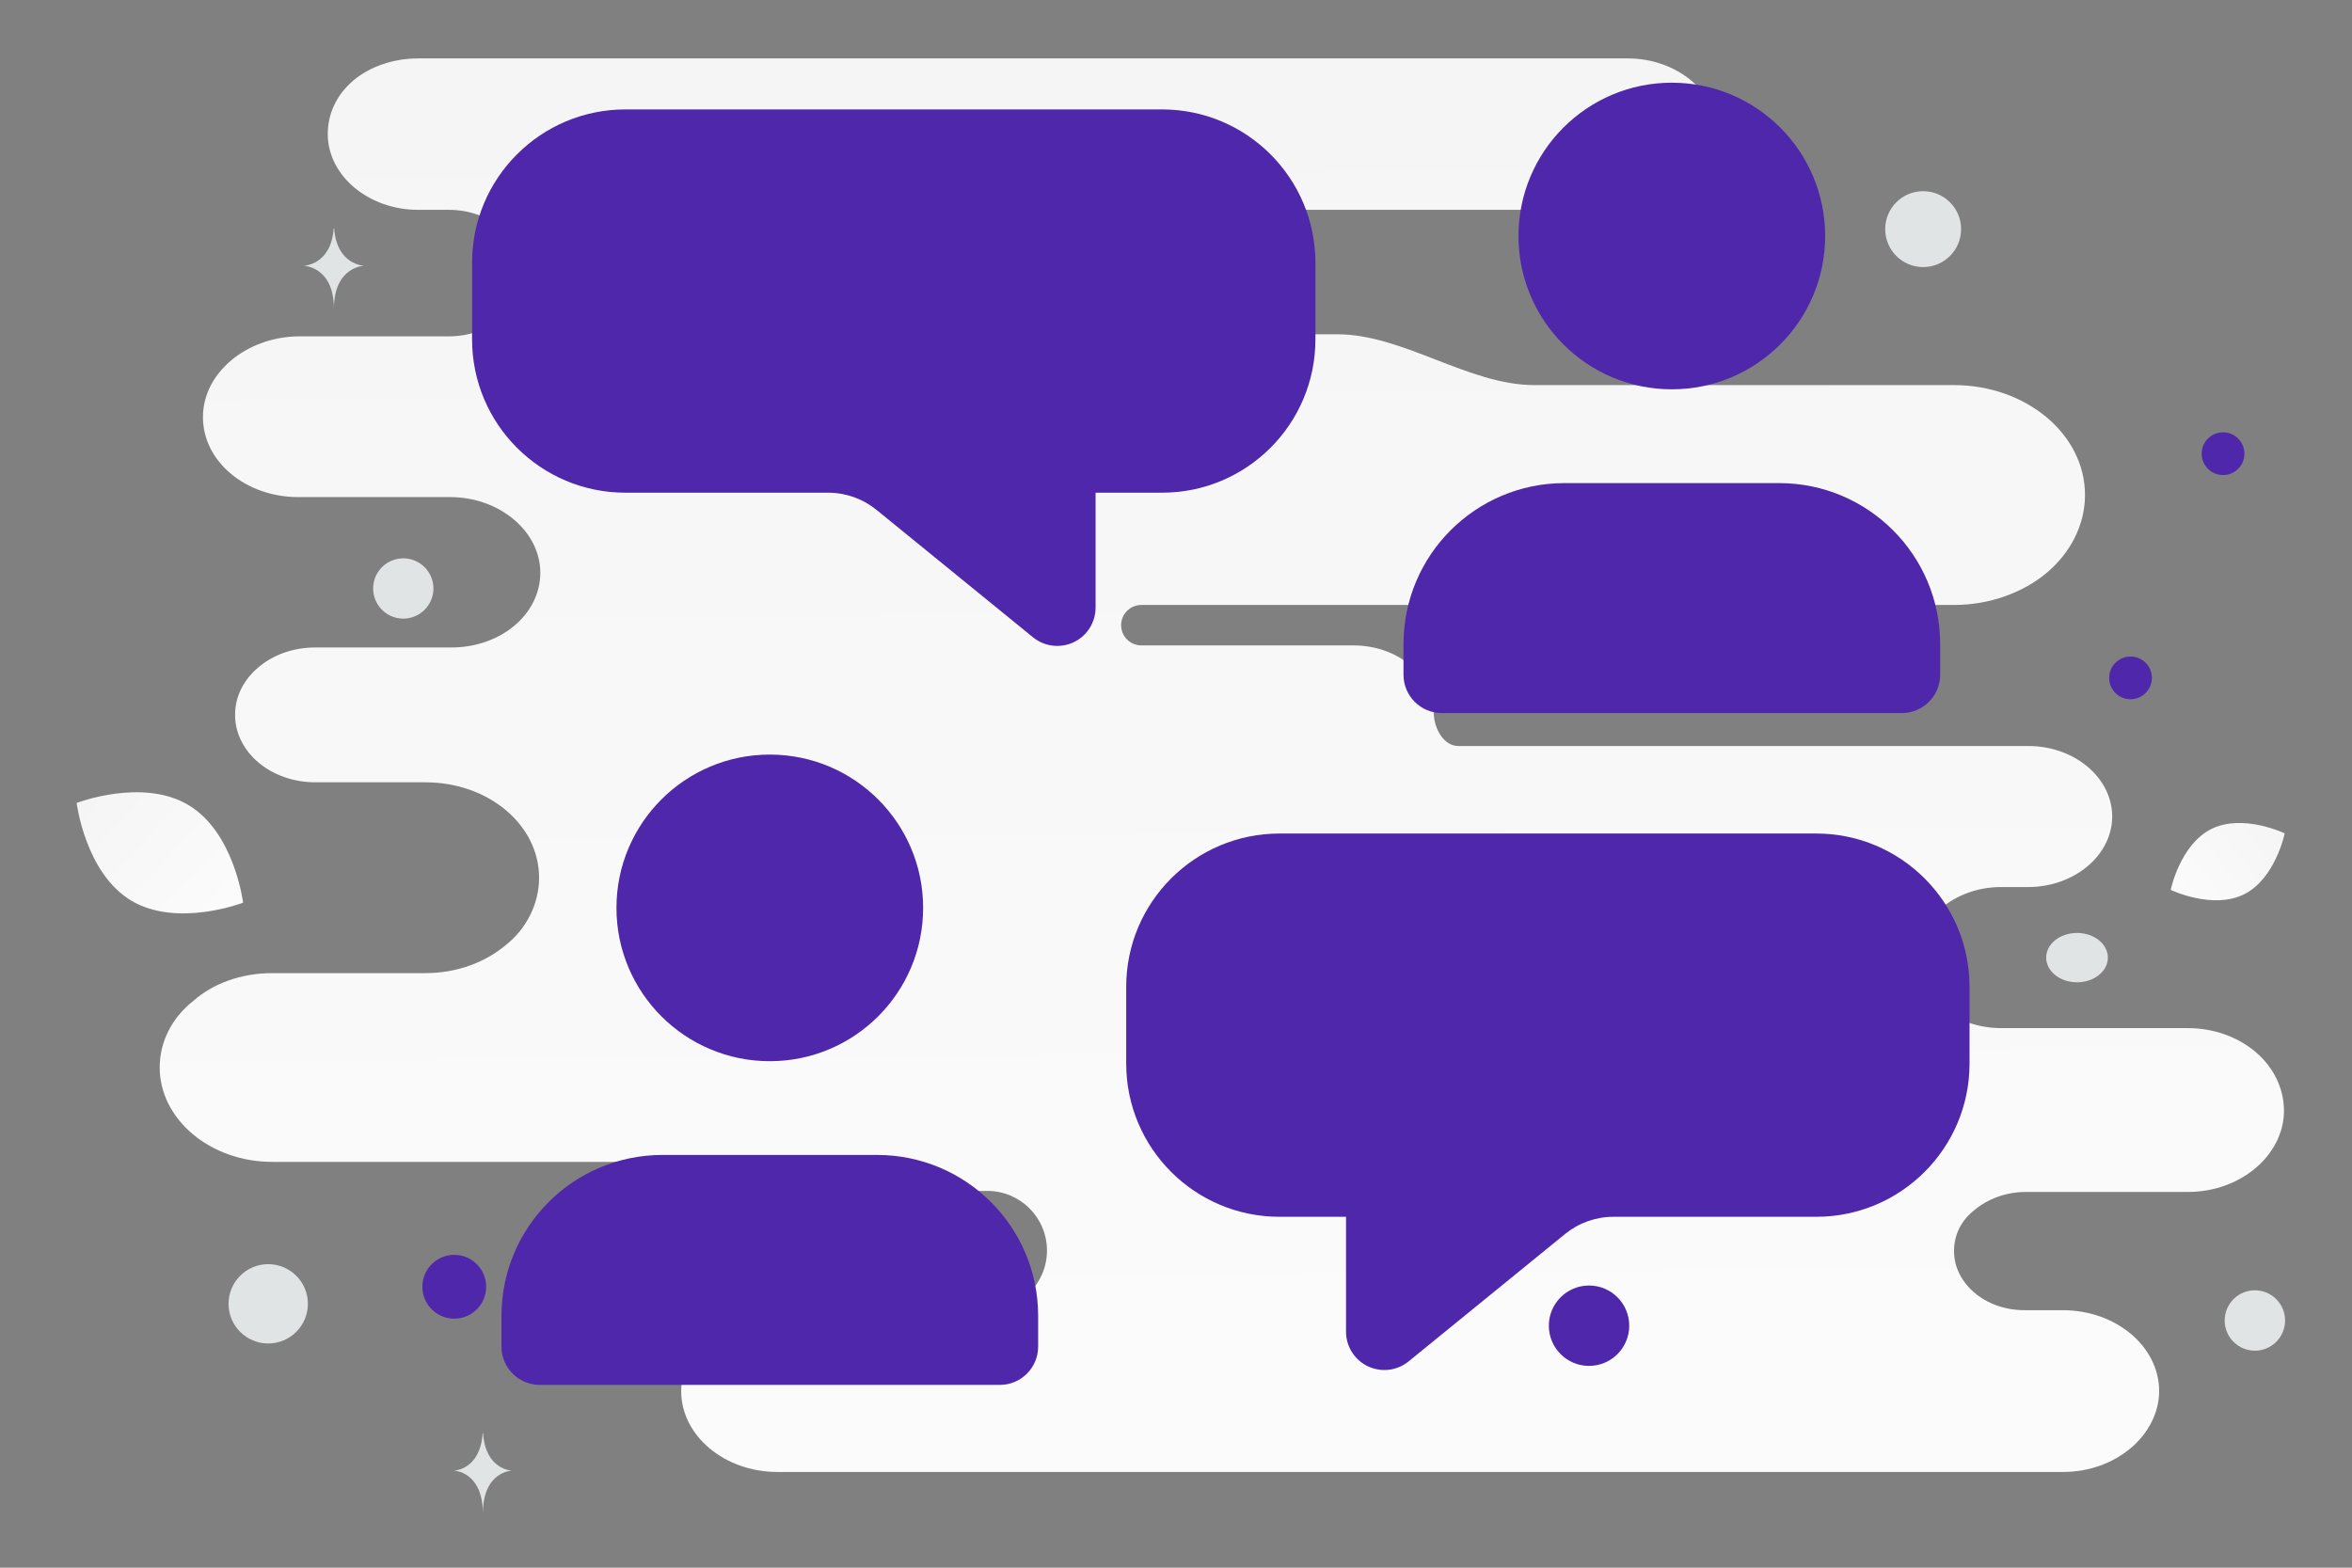 <svg width="900" height="600" viewBox="0 0 900 600" fill="none" xmlns="http://www.w3.org/2000/svg">
<rect x="0" y="0" width="900" height="600" fill="#808080" stroke="none"/>
<g clip-path="url(#clip0_1235_28489)">
<path d="M837.083 393.482H765.681C748.185 393.482 733.526 381.574 733.526 366.491C733.526 358.949 737.309 352.202 742.983 347.438C748.657 342.675 756.696 339.5 765.681 339.5H776.084C785.068 339.5 793.107 336.325 798.781 331.561C804.456 326.798 808.238 320.051 808.238 312.509C808.238 297.823 794.052 285.518 776.084 285.518H557.995C552.297 285.518 548.635 278.514 548.635 272.816C548.635 258.527 534.922 247.016 517.899 247.016H436.74C434.687 247.016 432.718 246.201 431.267 244.749C429.815 243.298 429 241.329 429 239.276C429 237.224 429.815 235.255 431.267 233.803C432.718 232.352 434.687 231.536 436.74 231.536H747.712C761.425 231.536 774.192 226.773 783.177 219.231C792.161 211.69 797.835 200.972 797.835 189.462C797.835 166.043 775.138 147.387 747.712 147.387H587.099C561.898 147.387 536.953 127.938 511.752 127.938H422.08C408.927 127.938 398.264 117.275 398.264 104.122C398.264 90.969 408.927 80.308 422.08 80.308H622.875C632.332 80.308 641.317 77.132 647.464 71.972C653.611 66.811 657.394 59.667 657.394 51.331C657.394 35.455 641.79 22.355 622.875 22.355H159.94C150.482 22.355 141.498 25.532 135.351 30.692C129.203 35.852 125.421 42.996 125.421 51.331C125.421 67.209 141.025 80.308 159.94 80.308H171.761C187.366 80.308 200.606 91.025 200.606 104.519C200.606 111.267 197.296 117.221 192.095 121.587C186.893 125.953 179.8 128.732 171.761 128.732H114.545C104.614 128.732 95.157 132.304 88.537 137.861C81.917 143.418 77.661 150.96 77.661 159.692C77.661 176.76 94.211 190.255 114.072 190.255H172.234C191.149 190.255 206.753 203.354 206.753 219.231C206.753 227.17 202.971 234.314 196.823 239.474C190.676 244.634 182.164 247.81 172.707 247.81H120.692C112.18 247.81 104.614 250.588 98.94 255.351C93.266 260.115 89.956 266.465 89.956 273.61C89.956 287.899 103.669 299.41 120.692 299.41H162.777C186.893 299.41 206.281 315.684 206.281 335.928C206.281 345.851 201.552 355.377 193.513 361.728C185.474 368.476 174.599 372.445 162.777 372.445H104.142C92.32 372.445 81.444 376.414 73.878 383.162C65.84 389.513 61.111 398.642 61.111 408.565C61.111 428.412 80.498 444.686 104.142 444.686H285.197C305.193 444.686 324.835 455.799 344.83 455.799H377.805C390.41 455.799 400.628 466.018 400.628 478.623C400.628 491.228 390.41 501.446 377.805 501.446H297.544C287.141 501.446 278.156 505.018 271.536 510.575C264.916 516.132 260.66 524.071 260.66 532.406C260.66 549.474 277.21 563.367 297.544 563.367H789.324C799.727 563.367 808.711 559.794 815.331 554.237C821.952 548.68 826.207 540.742 826.207 532.406C826.207 515.338 809.657 501.446 789.324 501.446H774.665C759.533 501.446 747.712 491.126 747.712 478.821C747.712 472.47 750.549 466.913 755.75 462.944C760.479 458.975 767.572 456.196 775.138 456.196H837.083C847.486 456.196 856.471 452.624 863.091 447.067C869.711 441.51 873.967 433.572 873.967 425.236C873.967 407.374 857.417 393.482 837.083 393.482Z" fill="url(#paint0_linear_1235_28489)"/>
<path d="M858.653 342.291C846.611 348.265 830.628 340.584 830.628 340.584C830.628 340.584 834.18 323.221 846.228 317.256C858.271 311.283 874.247 318.955 874.247 318.955C874.247 318.955 870.695 336.318 858.653 342.291Z" fill="url(#paint1_linear_1235_28489)"/>
<path d="M50.212 344.682C67.796 355.221 93.024 345.478 93.024 345.478C93.024 345.478 89.725 318.653 72.13 308.126C54.546 297.587 29.329 307.317 29.329 307.317C29.329 307.317 32.628 334.143 50.212 344.682Z" fill="url(#paint2_linear_1235_28489)"/>
<path d="M850.657 165.464C846.14 165.464 842.479 169.126 842.479 173.642C842.479 178.159 846.14 181.82 850.657 181.82C855.174 181.82 858.835 178.159 858.835 173.642C858.835 169.126 855.174 165.464 850.657 165.464Z" fill="#4F27AA"/>
<path d="M608.051 492.006C599.557 492.006 592.671 498.891 592.671 507.386C592.671 515.88 599.557 522.766 608.051 522.766C616.545 522.766 623.431 515.88 623.431 507.386C623.431 498.891 616.545 492.006 608.051 492.006Z" fill="#4F27AA"/>
<path d="M173.825 504.688C167.082 504.688 161.616 499.221 161.616 492.479C161.616 485.736 167.082 480.27 173.825 480.27C180.568 480.27 186.034 485.736 186.034 492.479C186.034 499.221 180.568 504.688 173.825 504.688Z" fill="#4F27AA"/>
<path d="M815.254 267.625C810.739 267.625 807.08 263.966 807.08 259.451C807.08 254.937 810.739 251.277 815.254 251.277C819.768 251.277 823.428 254.937 823.428 259.451C823.428 263.966 819.768 267.625 815.254 267.625Z" fill="#4F27AA"/>
<path d="M102.633 514.188C94.249 514.188 87.453 507.392 87.453 499.008C87.453 490.624 94.249 483.828 102.633 483.828C111.017 483.828 117.813 490.624 117.813 499.008C117.813 507.392 111.017 514.188 102.633 514.188Z" fill="#E1E4E5"/>
<path d="M862.836 516.944C856.455 516.944 851.282 511.771 851.282 505.39C851.282 499.009 856.455 493.836 862.836 493.836C869.217 493.836 874.39 499.009 874.39 505.39C874.39 511.771 869.217 516.944 862.836 516.944Z" fill="#E1E4E5"/>
<path d="M735.898 102.218C727.877 102.218 721.375 95.716 721.375 87.695C721.375 79.674 727.877 73.172 735.898 73.172C743.919 73.172 750.421 79.674 750.421 87.695C750.421 95.716 743.919 102.218 735.898 102.218Z" fill="#E1E4E5"/>
<path d="M165.459 222.245C167.108 228.399 163.456 234.724 157.303 236.373C151.149 238.021 144.824 234.37 143.175 228.216C141.527 222.063 145.178 215.738 151.332 214.089C157.485 212.44 163.81 216.092 165.459 222.245Z" fill="#E1E4E5"/>
<path d="M285.358 96.768C276.883 96.768 270.013 89.898 270.013 81.423C270.013 72.948 276.883 66.078 285.358 66.078C293.833 66.078 300.703 72.948 300.703 81.423C300.703 89.898 293.833 96.768 285.358 96.768Z" fill="#E1E4E5"/>
<path d="M794.779 375.952C788.26 375.952 782.975 371.725 782.975 366.509C782.975 361.294 788.26 357.066 794.779 357.066C801.298 357.066 806.583 361.294 806.583 366.509C806.583 371.725 801.298 375.952 794.779 375.952Z" fill="#E1E4E5"/>
<path d="M127.694 87.387H127.862C128.858 101.495 139.35 101.712 139.35 101.712C139.35 101.712 127.78 101.938 127.78 118.239C127.78 101.938 116.21 101.712 116.21 101.712C116.21 101.712 126.698 101.495 127.694 87.387ZM184.693 548.565H184.855C185.811 562.632 195.884 562.848 195.884 562.848C195.884 562.848 184.776 563.073 184.776 579.326C184.776 563.073 173.668 562.848 173.668 562.848C173.668 562.848 183.737 562.632 184.693 548.565Z" fill="#E1E4E5"/>
<path fill-rule="evenodd" clip-rule="evenodd" d="M489.619 319.016C457.214 319.016 430.945 345.286 430.945 377.691V407.028C430.945 439.433 457.214 465.702 489.619 465.702H515.065V509.678C515.065 512.452 515.851 515.169 517.332 517.515C518.814 519.86 520.931 521.737 523.436 522.928C525.942 524.119 528.733 524.574 531.488 524.242C534.242 523.91 536.845 522.804 538.996 521.052L598.876 472.29C604.109 468.028 610.652 465.701 617.401 465.701H694.978C727.383 465.701 753.652 439.432 753.652 407.027V377.69C753.652 345.285 727.383 319.016 694.978 319.016H489.619ZM239.315 41.883C206.91 41.883 180.641 68.153 180.641 100.557V129.894C180.641 162.299 206.91 188.568 239.315 188.568H316.892C323.641 188.568 330.184 190.895 335.417 195.157L395.297 243.919C397.448 245.671 400.051 246.777 402.806 247.109C405.56 247.441 408.352 246.986 410.857 245.795C413.363 244.604 415.479 242.727 416.961 240.382C418.442 238.036 419.229 235.319 419.228 232.545V188.568H444.674C477.079 188.568 503.348 162.299 503.348 129.894V100.557C503.348 68.153 477.079 41.883 444.674 41.883H239.315ZM191.89 515.375V503.464C191.987 469.576 219.434 442.129 253.322 442.032H335.817C369.705 442.129 397.152 469.576 397.249 503.464V515.375C397.249 523.476 390.682 530.043 382.58 530.043H206.558C198.457 530.043 191.89 523.476 191.89 515.375Z" fill="#4F27AA"/>
<path d="M294.565 406.149C326.97 406.149 353.239 379.88 353.239 347.475C353.239 315.07 326.97 288.801 294.565 288.801C262.16 288.801 235.891 315.07 235.891 347.475C235.891 379.88 262.16 406.149 294.565 406.149Z" fill="#4F27AA"/>
<path fill-rule="evenodd" clip-rule="evenodd" d="M537.053 258.241V246.33C537.149 212.442 564.597 184.995 598.484 184.898H680.98C714.868 184.995 742.315 212.442 742.412 246.33V258.241C742.412 266.342 735.844 272.909 727.743 272.909H551.721C543.62 272.909 537.053 266.342 537.053 258.241Z" fill="#4F27AA"/>
<path d="M639.727 149C672.132 149 698.401 122.731 698.401 90.326C698.401 57.922 672.132 31.652 639.727 31.652C607.322 31.652 581.053 57.922 581.053 90.326C581.053 122.731 607.322 149 639.727 149Z" fill="#4F27AA"/>
</g>
<defs>
<linearGradient id="paint0_linear_1235_28489" x1="484.87" y1="866.69" x2="473.767" y2="-566.281" gradientUnits="userSpaceOnUse">
<stop stop-color="white"/>
<stop offset="1" stop-color="#EEEEEE"/>
</linearGradient>
<linearGradient id="paint1_linear_1235_28489" x1="812.41" y1="360.924" x2="911.734" y2="282.359" gradientUnits="userSpaceOnUse">
<stop stop-color="white"/>
<stop offset="1" stop-color="#EEEEEE"/>
</linearGradient>
<linearGradient id="paint2_linear_1235_28489" x1="118.258" y1="378.606" x2="-23.231" y2="247.144" gradientUnits="userSpaceOnUse">
<stop stop-color="white"/>
<stop offset="1" stop-color="#EEEEEE"/>
</linearGradient>
<clipPath id="clip0_1235_28489">
<rect width="900" height="600" fill="white"/>
</clipPath>
</defs>
</svg>
